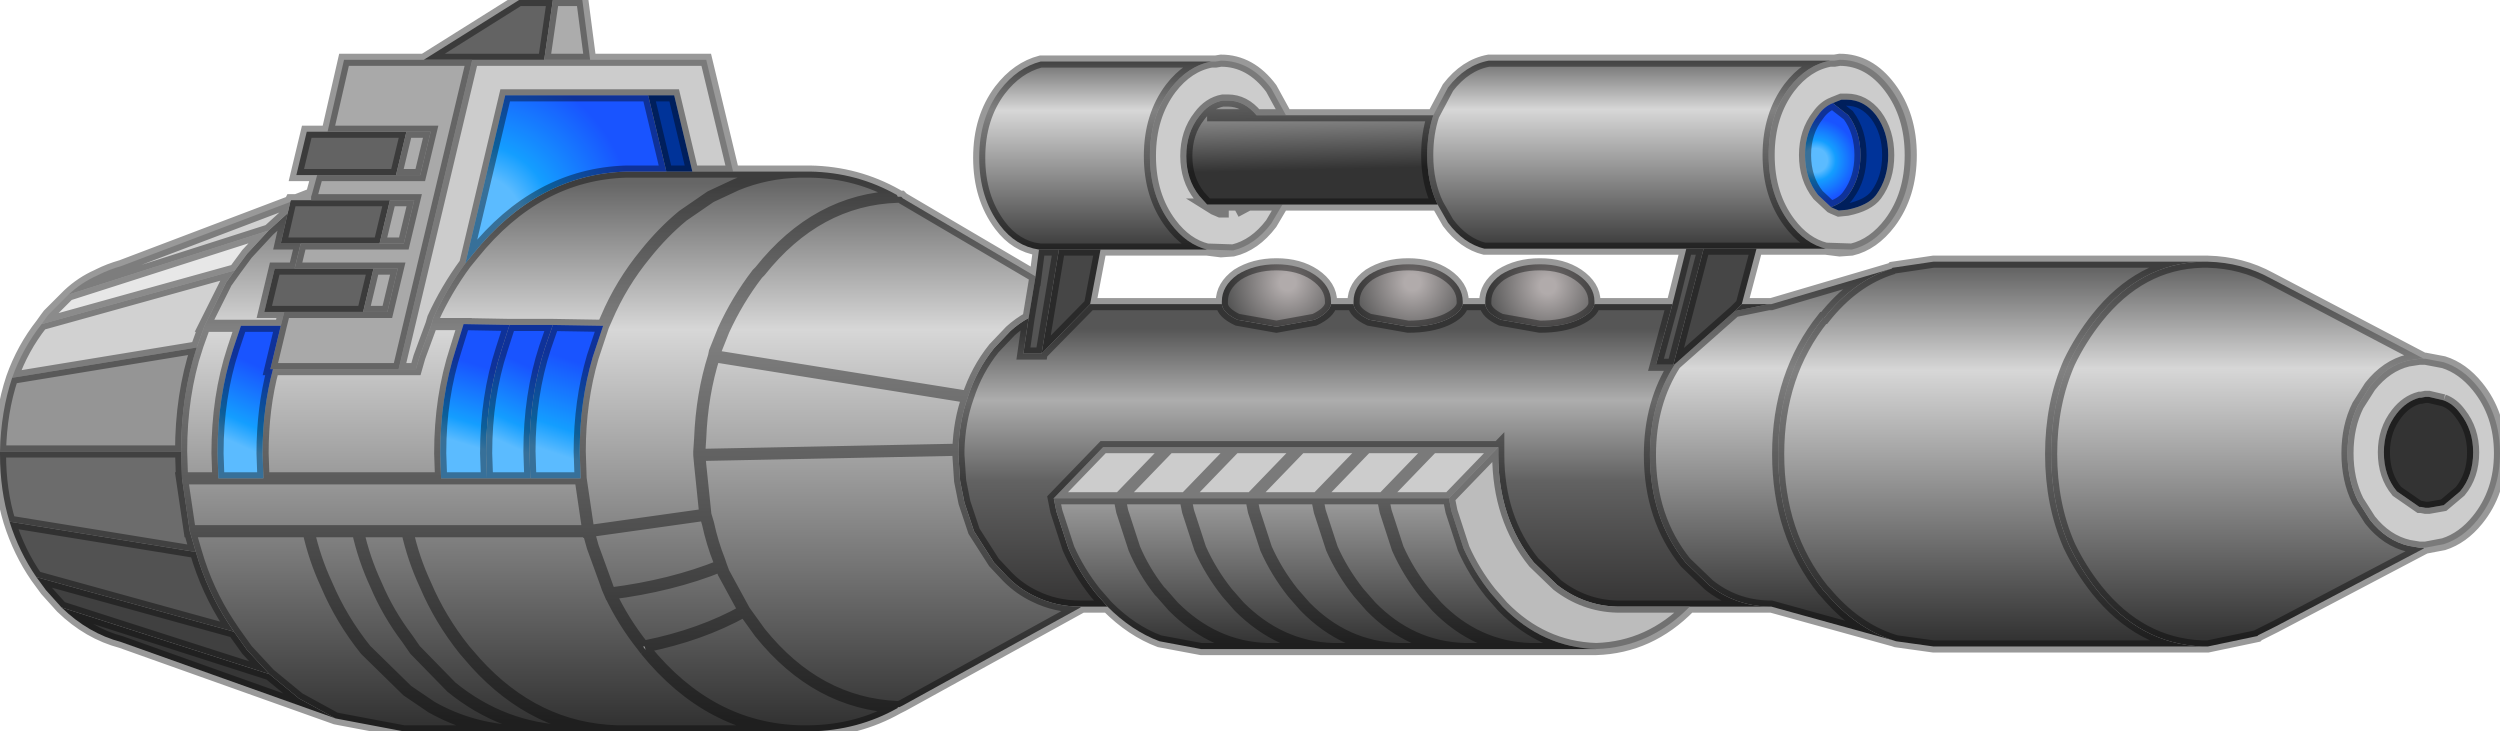 <?xml version="1.0" encoding="UTF-8" standalone="no"?>
<svg xmlns:xlink="http://www.w3.org/1999/xlink" height="42.2px" width="144.25px" xmlns="http://www.w3.org/2000/svg">
  <g transform="matrix(1.0, 0.0, 0.0, 1.0, 0.0, 0.0)">
    <use height="42.2" transform="matrix(1.0, 0.0, 0.0, 1.0, 0.0, 0.0)" width="144.25" xlink:href="#shape0"/>
  </g>
  <defs>
    <g id="shape0" transform="matrix(1.0, 0.0, 0.0, 1.0, 0.0, 0.0)">
      <path d="M127.05 15.1 L127.3 15.1 127.4 15.1 Q129.35 15.15 131.0 16.05 L139.85 20.7 139.6 20.7 138.95 20.8 Q137.7 21.1 136.75 22.3 L136.05 23.4 Q135.45 24.6 135.45 26.15 135.45 27.7 136.05 28.9 L136.75 30.0 Q137.7 31.2 139.0 31.5 L139.6 31.6 139.85 31.6 139.85 31.65 131.3 36.15 130.3 36.65 130.25 36.7 127.4 37.3 127.3 37.3 127.05 37.3 Q123.5 37.15 121.0 34.05 120.05 32.85 119.4 31.5 118.35 29.1 118.35 26.2 118.35 23.3 119.4 20.9 120.05 19.55 121.0 18.35 123.5 15.2 127.05 15.1" fill="url(#gradient0)" fill-rule="evenodd" stroke="none"/>
      <path d="M139.85 20.7 L139.95 20.7 141.0 20.9 Q142.1 21.25 142.95 22.3 144.25 23.9 144.25 26.15 144.25 28.4 142.95 30.0 142.1 31.05 141.0 31.4 L139.95 31.6 139.85 31.6 139.6 31.6 139.0 31.5 Q137.7 31.2 136.75 30.0 L136.05 28.9 Q135.45 27.7 135.45 26.15 135.45 24.6 136.05 23.4 L136.75 22.3 Q137.7 21.1 138.95 20.8 L139.6 20.7 139.85 20.7 M34.05 3.45 L40.75 3.45 42.3 9.9 39.95 9.9 38.9 5.5 37.4 5.5 29.15 5.5 26.85 15.2 Q25.75 16.7 25.0 18.35 L24.9 18.7 24.2 20.6 24.0 21.3 23.0 21.3 27.25 3.45 31.4 3.45 34.05 3.45 M69.9 3.55 L70.15 3.55 70.45 3.5 Q72.15 3.5 73.35 5.1 L74.2 6.65 72.5 6.65 Q71.8 5.8 70.85 5.8 L70.7 5.8 70.55 5.8 Q69.75 5.95 69.2 6.7 68.45 7.65 68.45 9.0 68.45 10.35 69.2 11.3 L69.65 11.8 70.05 12.05 70.4 12.2 70.9 12.2 70.4 12.2 70.05 12.05 69.65 11.8 72.05 11.8 74.0 11.8 73.35 12.9 Q72.4 14.15 71.15 14.45 L69.65 14.4 Q68.45 14.1 67.55 12.9 66.35 11.3 66.35 9.0 66.35 6.7 67.55 5.1 68.55 3.8 69.9 3.55 M105.6 3.5 L105.85 3.5 106.15 3.45 Q107.85 3.45 109.05 5.05 110.25 6.65 110.25 8.95 110.25 11.25 109.05 12.85 108.1 14.1 106.85 14.4 L105.35 14.35 Q104.15 14.05 103.25 12.85 102.05 11.25 102.05 8.95 102.05 6.65 103.25 5.05 104.25 3.75 105.6 3.5 M141.0 23.1 L140.15 22.9 139.95 22.9 139.7 22.95 139.6 22.95 Q138.85 23.15 138.3 23.85 137.55 24.8 137.55 26.1 137.55 27.45 138.3 28.35 L139.6 29.25 139.7 29.25 139.95 29.3 140.15 29.3 141.0 29.15 141.95 28.35 Q142.7 27.45 142.7 26.1 142.7 24.8 141.95 23.85 141.55 23.3 141.0 23.1 M105.65 11.95 L105.75 12.0 106.1 12.15 106.6 12.1 Q107.8 11.85 108.25 11.25 108.95 10.3 108.95 8.95 108.95 7.6 108.25 6.65 107.55 5.75 106.55 5.75 L106.4 5.75 106.25 5.75 105.75 5.95 Q105.25 6.15 104.9 6.65 104.15 7.6 104.15 8.95 104.15 10.3 104.9 11.25 L105.65 11.95 M86.45 25.8 L83.6 28.75 79.8 28.75 76.0 28.75 78.85 25.8 76.0 28.75 72.2 28.75 75.05 25.8 72.2 28.75 68.4 28.75 71.25 25.8 68.4 28.75 64.6 28.75 60.8 28.75 63.65 25.8 67.45 25.8 71.25 25.8 75.05 25.8 78.85 25.8 82.65 25.8 86.45 25.8 M79.8 28.75 L82.65 25.8 79.8 28.75 M71.3 12.2 L72.05 11.8 71.3 12.2 M67.45 25.8 L64.6 28.75 67.45 25.8" fill="#cccccc" fill-rule="evenodd" stroke="none"/>
      <path d="M141.0 23.1 Q141.55 23.3 141.95 23.85 142.7 24.8 142.7 26.1 142.7 27.45 141.95 28.35 L141.0 29.15 140.15 29.3 139.95 29.3 139.7 29.25 139.6 29.25 138.3 28.35 Q137.55 27.45 137.55 26.1 137.55 24.8 138.3 23.85 138.85 23.15 139.6 22.95 L139.7 22.95 139.95 22.9 140.15 22.9 141.0 23.1" fill="#333333" fill-rule="evenodd" stroke="none"/>
      <path d="M127.05 37.3 L111.55 37.3 109.4 37.0 109.25 36.95 Q107.05 36.25 105.3 34.15 L105.2 34.05 Q102.6 30.8 102.6 26.2 102.6 21.6 105.2 18.35 L105.25 18.35 Q106.95 16.2 109.15 15.5 L109.2 15.45 111.55 15.1 127.05 15.1 Q123.5 15.2 121.0 18.35 120.05 19.55 119.4 20.9 118.35 23.3 118.35 26.2 118.35 29.1 119.4 31.5 120.05 32.85 121.0 34.05 123.5 37.15 127.05 37.3" fill="url(#gradient1)" fill-rule="evenodd" stroke="none"/>
      <path d="M109.25 36.95 L102.2 35.0 102.05 35.0 Q100.1 34.95 98.6 33.75 L97.25 32.45 Q95.2 29.9 95.2 26.25 95.2 23.25 96.65 21.0 L100.1 17.95 102.05 17.55 102.2 17.55 109.15 15.5 Q106.95 16.2 105.25 18.35 L105.2 18.35 Q102.6 21.6 102.6 26.2 102.6 30.8 105.2 34.05 L105.3 34.15 Q107.05 36.25 109.25 36.95" fill="url(#gradient2)" fill-rule="evenodd" stroke="none"/>
      <path d="M85.7 17.55 L85.7 17.4 Q85.7 16.5 86.6 15.85 87.55 15.25 88.85 15.25 90.15 15.25 91.05 15.85 92.0 16.5 92.0 17.4 L92.0 17.55 Q91.9 18.05 91.05 18.45 90.15 18.85 88.85 18.85 L86.6 18.45 Q85.75 18.05 85.7 17.55" fill="url(#gradient3)" fill-rule="evenodd" stroke="none"/>
      <path d="M102.05 35.0 L97.5 35.0 93.3 35.0 Q91.4 34.95 89.85 33.75 L88.5 32.45 Q86.45 29.9 86.45 26.25 L86.45 25.8 82.65 25.8 78.85 25.8 75.05 25.8 71.25 25.8 67.45 25.8 63.65 25.8 60.8 28.75 60.95 29.5 61.65 31.65 Q62.25 33.0 63.2 34.2 L63.9 35.0 62.4 35.0 62.35 35.0 Q60.9 35.0 59.7 34.4 58.85 34.0 58.15 33.3 L57.35 32.45 56.2 30.65 55.7 29.15 55.65 29.0 55.4 27.75 55.3 26.25 55.3 25.95 Q55.35 24.3 55.85 22.9 56.35 21.35 57.35 20.1 L58.3 19.1 Q58.8 18.65 59.35 18.35 L59.05 20.4 60.1 20.4 62.9 17.55 70.5 17.55 Q70.55 18.05 71.4 18.45 L73.65 18.85 75.85 18.45 Q76.7 18.05 76.8 17.55 L78.1 17.55 Q78.15 18.05 79.0 18.45 L81.25 18.85 Q82.55 18.85 83.45 18.45 84.3 18.05 84.4 17.55 L85.7 17.55 Q85.75 18.05 86.6 18.45 L88.85 18.85 Q90.15 18.85 91.05 18.45 91.9 18.05 92.0 17.55 L96.5 17.55 95.55 21.05 96.55 21.05 96.65 21.0 Q95.2 23.25 95.2 26.25 95.2 29.9 97.25 32.45 L98.6 33.75 Q100.1 34.95 102.05 35.0 M100.5 17.55 L102.05 17.55 100.1 17.95 100.5 17.55" fill="url(#gradient4)" fill-rule="evenodd" stroke="none"/>
      <path d="M78.1 17.55 L78.1 17.4 Q78.1 16.5 79.0 15.85 79.95 15.25 81.25 15.25 82.55 15.25 83.45 15.85 84.4 16.5 84.4 17.4 L84.4 17.55 Q84.3 18.05 83.45 18.45 82.55 18.85 81.25 18.85 L79.0 18.45 Q78.15 18.05 78.1 17.55" fill="url(#gradient5)" fill-rule="evenodd" stroke="none"/>
      <path d="M97.5 35.0 Q95.2 37.35 92.1 37.45 89.0 37.35 86.7 35.0 L86.0 34.2 Q85.05 33.0 84.45 31.65 L83.75 29.5 83.6 28.75 86.45 25.8 86.45 26.25 Q86.45 29.9 88.5 32.45 L89.85 33.75 Q91.4 34.95 93.3 35.0 L97.5 35.0" fill="#bcbcbc" fill-rule="evenodd" stroke="none"/>
      <path d="M92.1 37.45 L88.3 37.45 84.5 37.45 80.7 37.45 76.9 37.45 73.1 37.45 69.3 37.45 66.9 37.0 Q65.3 36.4 63.9 35.0 L63.2 34.2 Q62.25 33.0 61.65 31.65 L60.95 29.5 60.8 28.75 64.6 28.75 68.4 28.75 72.2 28.75 76.0 28.75 79.8 28.75 79.95 29.5 80.65 31.65 Q81.25 33.0 82.2 34.2 L82.9 35.0 Q85.2 37.35 88.3 37.45 85.2 37.35 82.9 35.0 L82.2 34.2 Q81.25 33.0 80.65 31.65 L79.95 29.5 79.8 28.75 83.6 28.75 83.75 29.5 84.45 31.65 Q85.05 33.0 86.0 34.2 L86.7 35.0 Q89.0 37.35 92.1 37.45 M84.5 37.45 Q81.4 37.35 79.1 35.0 L78.4 34.2 Q77.45 33.0 76.85 31.65 L76.15 29.5 76.0 28.75 76.15 29.5 76.85 31.65 Q77.45 33.0 78.4 34.2 L79.1 35.0 Q81.4 37.35 84.5 37.45 M80.7 37.45 Q77.6 37.35 75.3 35.0 L74.6 34.2 Q73.65 33.0 73.05 31.65 L72.35 29.5 72.2 28.75 72.35 29.5 73.05 31.65 Q73.65 33.0 74.6 34.2 L75.3 35.0 Q77.6 37.35 80.7 37.45 M68.4 28.75 L68.55 29.5 69.25 31.65 Q69.85 33.0 70.8 34.2 L71.5 35.0 Q73.85 37.35 76.9 37.45 73.85 37.35 71.5 35.0 L70.8 34.2 Q69.85 33.0 69.25 31.65 L68.55 29.5 68.4 28.75 M73.1 37.45 Q70.05 37.35 67.7 35.0 L67.0 34.2 66.9 34.1 Q66.0 32.95 65.45 31.65 L64.75 29.5 64.6 28.75 64.75 29.5 65.45 31.65 Q66.0 32.95 66.9 34.1 L67.0 34.2 67.7 35.0 Q70.05 37.35 73.1 37.45" fill="url(#gradient6)" fill-rule="evenodd" stroke="none"/>
      <path d="M62.35 35.05 L52.1 40.7 51.9 40.8 51.8 40.8 Q47.15 40.6 43.85 36.5 L42.95 35.25 Q40.45 36.65 37.2 37.3 40.45 36.65 42.95 35.25 L43.85 36.5 Q47.15 40.6 51.8 40.8 L51.8 40.85 Q49.5 42.15 46.75 42.2 L46.45 42.2 46.15 42.2 35.6 42.2 32.75 42.2 29.9 42.2 23.5 42.2 23.3 42.2 19.6 41.5 19.35 41.45 17.25 40.3 15.55 38.9 14.25 37.5 13.5 36.45 13.2 36.0 Q11.95 34.1 11.3 31.85 L10.95 30.65 10.5 27.6 12.6 27.6 10.5 27.6 10.45 26.05 Q10.45 22.8 11.35 20.05 L11.8 18.8 13.05 16.3 13.55 15.6 14.25 14.65 15.5 13.3 16.6 12.3 16.2 14.05 17.35 14.05 17.0 15.5 15.85 15.5 15.25 18.0 16.4 18.0 16.2 18.8 13.9 18.8 13.45 20.15 Q12.55 22.9 12.55 26.15 L12.6 27.6 15.2 27.6 25.45 27.6 15.2 27.6 15.15 26.15 Q15.15 23.55 15.75 21.3 L23.0 21.3 24.0 21.3 24.2 20.6 24.9 18.7 25.0 18.35 Q25.75 16.7 26.85 15.2 L27.3 14.65 Q31.0 10.05 36.15 9.9 L38.45 9.9 39.95 9.9 42.3 9.9 46.15 9.9 46.45 9.9 46.75 9.9 Q49.45 9.95 51.75 11.25 L51.8 11.35 51.9 11.35 52.0 11.35 52.1 11.45 59.75 15.95 59.35 18.35 Q58.8 18.65 58.3 19.1 L57.35 20.1 Q56.35 21.35 55.85 22.9 55.35 24.3 55.3 25.95 L55.3 26.25 55.4 27.75 55.65 29.0 55.7 29.15 56.2 30.65 57.35 32.45 58.15 33.3 Q58.85 34.0 59.7 34.4 60.9 35.0 62.35 35.0 L62.35 35.05 M51.8 11.35 Q47.15 11.5 43.85 15.65 L43.7 15.8 Q42.55 17.3 41.75 19.05 L41.25 20.3 41.2 20.55 Q40.5 22.75 40.4 25.3 L40.35 26.05 40.35 26.25 40.4 26.8 40.7 29.7 33.95 30.65 33.5 27.6 33.95 30.65 40.7 29.7 40.4 26.8 40.35 26.25 40.35 26.05 40.4 25.3 Q40.5 22.75 41.2 20.55 L41.25 20.3 41.75 19.05 Q42.55 17.3 43.7 15.8 L43.85 15.65 Q47.15 11.5 51.8 11.35 M46.15 9.9 Q44.2 9.95 42.5 10.65 L41.0 11.35 39.4 12.45 Q38.25 13.4 37.25 14.65 35.85 16.35 35.0 18.35 L34.8 18.8 35.0 18.35 Q35.85 16.35 37.25 14.65 38.25 13.4 39.4 12.45 L41.0 11.35 42.5 10.65 Q44.2 9.95 46.15 9.9 M40.7 29.7 L40.85 30.2 Q41.1 31.35 41.5 32.35 L41.6 32.65 Q38.75 33.8 35.2 34.25 L35.05 33.9 35.0 33.75 34.2 31.55 33.95 30.65 34.2 31.55 35.0 33.75 35.05 33.9 35.2 34.25 Q38.75 33.8 41.6 32.65 L41.5 32.35 Q41.1 31.35 40.85 30.2 L40.7 29.7 M55.85 22.9 L41.2 20.55 55.85 22.9 M37.25 37.5 L37.2 37.3 37.1 37.3 37.25 37.5 Q40.95 42.05 46.15 42.2 40.95 42.05 37.25 37.5 M41.6 32.65 L41.75 33.05 42.95 35.25 41.75 33.05 41.6 32.65 M29.4 18.75 L26.75 18.7 26.3 20.15 Q25.4 22.9 25.4 26.15 L25.45 27.6 28.1 27.6 30.6 27.6 33.5 27.6 33.45 26.05 Q33.45 23.15 34.2 20.6 L34.8 18.8 31.9 18.75 29.4 18.75 M33.95 30.65 L23.5 30.65 20.65 30.65 17.8 30.65 10.95 30.65 17.8 30.65 20.65 30.65 23.5 30.65 33.95 30.65 M24.9 18.7 L26.75 18.7 24.9 18.7 M13.9 18.8 L11.8 18.8 13.9 18.8 M17.8 30.65 Q18.15 32.25 18.85 33.75 19.7 35.75 21.1 37.5 L23.5 39.85 24.9 40.8 Q27.2 42.1 29.9 42.2 27.2 42.1 24.9 40.8 L23.5 39.85 21.1 37.5 Q19.7 35.75 18.85 33.75 18.15 32.25 17.8 30.65 M35.6 42.2 Q30.9 42.05 27.45 38.25 L26.8 37.5 Q25.4 35.75 24.55 33.75 23.85 32.25 23.5 30.65 23.85 32.25 24.55 33.75 25.4 35.75 26.8 37.5 L27.45 38.25 Q30.9 42.05 35.6 42.2 M20.65 30.65 Q21.0 32.25 21.7 33.75 22.4 35.4 23.5 36.85 L23.95 37.5 26.05 39.65 Q29.0 42.05 32.75 42.2 29.0 42.05 26.05 39.65 L23.95 37.5 23.5 36.85 Q22.4 35.4 21.7 33.75 21.0 32.25 20.65 30.65 M35.2 34.25 Q35.95 35.85 37.1 37.3 35.95 35.85 35.2 34.25 M40.35 26.25 L55.3 25.95 40.35 26.25" fill="url(#gradient7)" fill-rule="evenodd" stroke="none"/>
      <path d="M70.5 17.55 L70.5 17.4 Q70.5 16.5 71.4 15.85 72.35 15.25 73.65 15.25 74.95 15.25 75.85 15.85 76.8 16.5 76.8 17.4 L76.8 17.55 Q76.7 18.05 75.85 18.45 L73.65 18.85 71.4 18.45 Q70.55 18.05 70.5 17.55" fill="url(#gradient8)" fill-rule="evenodd" stroke="none"/>
      <path d="M16.75 11.65 L16.8 11.55 17.1 11.55 17.7 11.55 17.95 11.55 22.5 11.55 21.9 14.05 17.35 14.05 16.2 14.05 16.6 12.3 16.75 11.65 M18.3 10.1 L17.1 10.1 17.7 7.6 18.9 7.6 23.45 7.6 22.85 10.1 18.3 10.1 M24.45 3.45 L29.95 0.0 31.9 0.0 31.4 3.45 27.25 3.45 24.45 3.45 M17.0 15.5 L21.55 15.5 20.95 18.0 16.4 18.0 15.25 18.0 15.85 15.5 17.0 15.5" fill="#636363" fill-rule="evenodd" stroke="none"/>
      <path d="M31.9 0.0 L33.6 0.0 34.05 3.45 31.4 3.45 31.9 0.0 M23.45 7.6 L24.85 7.6 24.25 10.1 22.85 10.1 23.45 7.6 M22.5 11.55 L23.9 11.55 23.3 14.05 21.9 14.05 22.5 11.55 M21.55 15.5 L22.95 15.5 22.35 18.0 20.95 18.0 21.55 15.5" fill="#acacac" fill-rule="evenodd" stroke="none"/>
      <path d="M18.0 11.2 L18.3 10.1 22.85 10.1 24.25 10.1 24.85 7.6 23.45 7.6 18.9 7.6 19.85 3.45 24.45 3.45 27.25 3.45 23.0 21.3 15.75 21.3 15.6 21.3 16.2 18.8 16.4 18.0 20.95 18.0 22.35 18.0 22.95 15.5 21.55 15.5 17.0 15.5 17.35 14.05 21.9 14.05 23.3 14.05 23.9 11.55 22.5 11.55 17.95 11.55 17.95 11.35 18.0 11.2" fill="#a9a9a9" fill-rule="evenodd" stroke="none"/>
      <path d="M0.7 21.8 Q1.3 20.1 2.4 18.7 L13.55 15.6 13.05 16.3 11.8 18.8 11.35 20.05 0.7 21.8 M3.95 17.0 Q4.7 16.3 5.6 15.9 L5.7 15.85 Q6.3 15.55 7.0 15.35 L16.75 11.65 16.6 12.3 15.5 13.3 3.95 17.0" fill="#d1d1d1" fill-rule="evenodd" stroke="none"/>
      <path d="M2.4 18.7 L2.65 18.35 2.8 18.15 3.95 17.0 15.5 13.3 14.25 14.65 13.55 15.6 2.4 18.7" fill="#e7e7e7" fill-rule="evenodd" stroke="none"/>
      <path d="M0.0 26.05 Q0.05 23.75 0.7 21.8 L11.35 20.05 Q10.45 22.8 10.45 26.05 L0.0 26.05" fill="#959595" fill-rule="evenodd" stroke="none"/>
      <path d="M0.55 30.1 Q0.0 28.3 0.0 26.2 L0.0 26.05 10.45 26.05 10.5 27.6 10.95 30.65 11.3 31.85 0.55 30.1" fill="#6c6c6c" fill-rule="evenodd" stroke="none"/>
      <path d="M2.1 33.3 Q1.1 31.85 0.55 30.1 L11.3 31.85 Q11.95 34.1 13.2 36.0 L13.5 36.45 2.1 33.3" fill="#525252" fill-rule="evenodd" stroke="none"/>
      <path d="M19.35 41.45 L7.0 37.05 Q5.1 36.55 3.55 35.05 L15.55 38.9 17.25 40.3 19.35 41.45" fill="#363636" fill-rule="evenodd" stroke="none"/>
      <path d="M3.55 35.05 L2.65 34.05 2.1 33.3 13.5 36.45 14.25 37.5 15.55 38.9 3.55 35.05" fill="#404040" fill-rule="evenodd" stroke="none"/>
      <path d="M82.7 6.65 L83.55 5.05 Q84.55 3.75 85.9 3.5 L105.6 3.5 Q104.25 3.75 103.25 5.05 102.05 6.65 102.05 8.95 102.05 11.25 103.25 12.85 104.15 14.05 105.35 14.35 L101.35 14.35 98.3 14.35 97.3 14.35 85.65 14.35 Q84.45 14.05 83.55 12.85 L82.95 11.8 Q82.35 10.55 82.35 8.95 82.35 7.7 82.7 6.65" fill="url(#gradient9)" fill-rule="evenodd" stroke="none"/>
      <path d="M74.2 6.65 L82.7 6.65 Q82.35 7.7 82.35 8.95 82.35 10.55 82.95 11.8 L74.0 11.8 72.05 11.8 69.65 11.8 69.2 11.3 Q68.45 10.35 68.45 9.0 68.45 7.65 69.2 6.7 69.75 5.95 70.55 5.8 L70.7 5.8 70.85 5.8 Q71.8 5.8 72.5 6.65 L74.2 6.65 M69.65 6.65 L72.5 6.65 69.65 6.65" fill="url(#gradient10)" fill-rule="evenodd" stroke="none"/>
      <path d="M59.75 15.95 L59.95 14.4 61.1 14.4 60.1 20.4 59.05 20.4 59.35 18.35 59.75 15.95 M96.5 17.55 L97.3 14.35 98.3 14.35 96.55 21.05 95.55 21.05 96.5 17.55" fill="#545454" fill-rule="evenodd" stroke="none"/>
      <path d="M101.35 14.35 L100.5 17.55 100.1 17.95 96.65 21.0 96.55 21.05 98.3 14.35 101.35 14.35 M63.5 14.4 L62.9 17.55 60.1 20.4 61.1 14.4 63.5 14.4" fill="#464646" fill-rule="evenodd" stroke="none"/>
      <path d="M59.95 14.4 Q58.6 14.2 57.7 13.0 56.5 11.4 56.5 9.1 56.5 6.8 57.7 5.2 58.7 3.9 60.05 3.55 L69.9 3.55 Q68.55 3.8 67.55 5.1 66.35 6.7 66.35 9.0 66.35 11.3 67.55 12.9 68.45 14.1 69.65 14.4 L63.5 14.4 61.1 14.4 59.95 14.4" fill="url(#gradient11)" fill-rule="evenodd" stroke="none"/>
      <path d="M31.9 18.75 L34.8 18.8 34.2 20.6 Q33.45 23.15 33.45 26.05 L33.5 27.6 30.6 27.6 30.55 26.05 Q30.55 22.8 31.45 20.05 L31.9 18.75" fill="url(#gradient12)" fill-rule="evenodd" stroke="none"/>
      <path d="M26.75 18.7 L29.4 18.75 28.95 20.15 Q28.05 22.9 28.05 26.15 L28.1 27.6 25.45 27.6 25.4 26.15 Q25.4 22.9 26.3 20.15 L26.75 18.7" fill="url(#gradient13)" fill-rule="evenodd" stroke="none"/>
      <path d="M29.4 18.75 L31.9 18.75 31.45 20.05 Q30.55 22.8 30.55 26.05 L30.6 27.6 28.1 27.6 28.05 26.15 Q28.05 22.9 28.95 20.15 L29.4 18.75" fill="url(#gradient14)" fill-rule="evenodd" stroke="none"/>
      <path d="M16.2 18.8 L15.6 21.3 15.75 21.3 Q15.15 23.55 15.15 26.15 L15.2 27.6 12.6 27.6 12.55 26.15 Q12.55 22.9 13.45 20.15 L13.9 18.8 16.2 18.8" fill="url(#gradient15)" fill-rule="evenodd" stroke="none"/>
      <path d="M105.65 11.95 L104.9 11.25 Q104.15 10.3 104.15 8.95 104.15 7.6 104.9 6.65 105.25 6.15 105.75 5.95 L106.65 6.65 Q107.35 7.6 107.35 8.95 107.35 10.3 106.65 11.25 106.35 11.7 105.65 11.95" fill="url(#gradient16)" fill-rule="evenodd" stroke="none"/>
      <path d="M37.4 5.5 L38.45 9.9 36.15 9.9 Q31.0 10.05 27.3 14.65 L26.85 15.2 29.15 5.5 37.4 5.5" fill="url(#gradient17)" fill-rule="evenodd" stroke="none"/>
      <path d="M105.75 5.95 L106.25 5.75 106.4 5.75 106.55 5.75 Q107.55 5.75 108.25 6.65 108.95 7.6 108.95 8.95 108.95 10.3 108.25 11.25 107.8 11.85 106.6 12.1 L106.1 12.15 105.75 12.0 105.65 11.95 Q106.35 11.7 106.65 11.25 107.35 10.3 107.35 8.95 107.35 7.6 106.65 6.65 L105.75 5.95 M37.4 5.5 L38.9 5.5 39.95 9.9 38.45 9.9 37.4 5.5" fill="#003399" fill-rule="evenodd" stroke="none"/>
      <path d="M127.05 15.1 L127.3 15.1 127.4 15.1 Q129.35 15.15 131.0 16.05 L139.85 20.7 139.95 20.7 141.0 20.9 Q142.1 21.25 142.95 22.3 144.25 23.9 144.25 26.15 144.25 28.4 142.95 30.0 142.1 31.05 141.0 31.4 L139.95 31.6 139.85 31.65 131.3 36.15 130.3 36.65 130.25 36.7 127.4 37.3 127.3 37.3 127.05 37.3 111.55 37.3 109.4 37.0 109.25 36.95 102.2 35.0 102.05 35.0 97.5 35.0 Q95.2 37.35 92.1 37.45 L88.3 37.45 84.5 37.45 80.7 37.45 76.9 37.45 73.1 37.45 69.3 37.45 66.9 37.0 Q65.3 36.4 63.9 35.0 L62.4 35.0 62.35 35.05 52.1 40.7 51.9 40.8 51.8 40.85 Q49.5 42.15 46.75 42.2 L46.45 42.2 46.15 42.2 35.6 42.2 32.75 42.2 29.9 42.2 23.5 42.2 23.3 42.2 19.6 41.5 19.35 41.45 7.0 37.05 Q5.1 36.55 3.55 35.05 L2.65 34.05 2.1 33.3 Q1.1 31.85 0.55 30.1 0.0 28.3 0.0 26.2 L0.0 26.05 Q0.05 23.75 0.7 21.8 1.3 20.1 2.4 18.7 L2.65 18.35 2.8 18.15 3.95 17.0 Q4.7 16.3 5.6 15.9 L5.7 15.85 Q6.3 15.55 7.0 15.35 L16.75 11.65 16.8 11.55 17.1 11.55 18.0 11.2 18.3 10.1 17.1 10.1 17.7 7.6 18.9 7.6 19.85 3.45 24.45 3.45 29.95 0.0 31.9 0.0 33.6 0.0 34.05 3.45 40.75 3.45 42.3 9.9 46.15 9.9 46.45 9.9 46.75 9.9 Q49.45 9.95 51.75 11.25 L51.9 11.35 52.0 11.35 52.1 11.45 59.75 15.95 59.95 14.4 Q58.6 14.2 57.7 13.0 56.5 11.4 56.5 9.1 56.5 6.8 57.7 5.2 58.7 3.9 60.05 3.55 L69.9 3.55 70.15 3.55 70.45 3.5 Q72.15 3.5 73.35 5.1 L74.2 6.65 82.7 6.65 83.55 5.05 Q84.55 3.75 85.9 3.5 L105.6 3.5 105.85 3.5 106.15 3.45 Q107.85 3.45 109.05 5.05 110.25 6.65 110.25 8.95 110.25 11.25 109.05 12.85 108.1 14.1 106.85 14.4 L106.15 14.45 105.35 14.35 101.35 14.35 100.5 17.55 102.05 17.55 102.2 17.55 109.15 15.5 109.2 15.45 111.55 15.1 127.05 15.1 Q123.5 15.2 121.0 18.35 120.05 19.55 119.4 20.9 118.35 23.3 118.35 26.2 118.35 29.1 119.4 31.5 120.05 32.85 121.0 34.05 123.5 37.15 127.05 37.3 M139.85 20.7 L139.6 20.7 138.95 20.8 Q137.7 21.1 136.75 22.3 L136.05 23.4 Q135.45 24.6 135.45 26.15 135.45 27.7 136.05 28.9 L136.75 30.0 Q137.7 31.2 139.0 31.5 L139.6 31.6 139.85 31.6 139.95 31.6 M141.0 23.1 Q141.55 23.3 141.95 23.85 142.7 24.8 142.7 26.1 142.7 27.45 141.95 28.35 L141.0 29.15 140.15 29.3 139.95 29.3 139.7 29.25 139.6 29.25 138.3 28.35 Q137.55 27.45 137.55 26.1 137.55 24.8 138.3 23.85 138.85 23.15 139.6 22.95 L139.7 22.95 139.95 22.9 140.15 22.9 141.0 23.1 M105.75 5.95 L106.25 5.75 106.4 5.75 106.55 5.75 Q107.55 5.75 108.25 6.65 108.95 7.6 108.95 8.95 108.95 10.3 108.25 11.25 107.8 11.85 106.6 12.1 L106.1 12.15 105.75 12.0 105.65 11.95 104.9 11.25 Q104.15 10.3 104.15 8.95 104.15 7.6 104.9 6.65 105.25 6.15 105.75 5.95 L106.65 6.65 Q107.35 7.6 107.35 8.95 107.35 10.3 106.65 11.25 106.35 11.7 105.65 11.95 M105.35 14.35 Q104.15 14.05 103.25 12.85 102.05 11.25 102.05 8.95 102.05 6.65 103.25 5.05 104.25 3.75 105.6 3.5 M109.15 15.5 Q106.95 16.2 105.25 18.35 L105.2 18.35 Q102.6 21.6 102.6 26.2 102.6 30.8 105.2 34.05 L105.3 34.15 Q107.05 36.25 109.25 36.95 M106.85 14.4 L105.35 14.35 M82.95 11.8 Q82.35 10.55 82.35 8.95 82.35 7.7 82.7 6.65 M92.0 17.55 L92.0 17.4 Q92.0 16.5 91.05 15.85 90.15 15.25 88.85 15.25 87.55 15.25 86.6 15.85 85.7 16.5 85.7 17.4 L85.7 17.55 Q85.75 18.05 86.6 18.45 L88.85 18.85 Q90.15 18.85 91.05 18.45 91.9 18.05 92.0 17.55 L96.5 17.55 97.3 14.35 85.65 14.35 Q84.45 14.05 83.55 12.85 L82.95 11.8 74.0 11.8 73.35 12.9 Q72.4 14.15 71.15 14.45 L70.45 14.5 69.65 14.4 63.5 14.4 62.9 17.55 70.5 17.55 70.5 17.4 Q70.5 16.5 71.4 15.85 72.35 15.25 73.65 15.25 74.95 15.25 75.85 15.85 76.8 16.5 76.8 17.4 L76.8 17.55 78.1 17.55 78.1 17.4 Q78.1 16.5 79.0 15.85 79.95 15.25 81.25 15.25 82.55 15.25 83.45 15.85 84.4 16.5 84.4 17.4 L84.4 17.55 85.7 17.55 M84.4 17.55 Q84.3 18.05 83.45 18.45 82.55 18.85 81.25 18.85 L79.0 18.45 Q78.15 18.05 78.1 17.55 M98.3 14.35 L97.3 14.35 M100.5 17.55 L100.1 17.95 102.05 17.55 M96.65 21.0 L96.55 21.05 95.55 21.05 96.5 17.55 M98.3 14.35 L96.55 21.05 M100.1 17.95 L96.65 21.0 Q95.2 23.25 95.2 26.25 95.2 29.9 97.25 32.45 L98.6 33.75 Q100.1 34.95 102.05 35.0 M97.5 35.0 L93.3 35.0 Q91.4 34.95 89.85 33.75 L88.5 32.45 Q86.45 29.9 86.45 26.25 L86.45 25.8 83.6 28.75 83.75 29.5 84.45 31.65 Q85.05 33.0 86.0 34.2 L86.7 35.0 Q89.0 37.35 92.1 37.45 M88.3 37.45 Q85.2 37.35 82.9 35.0 L82.2 34.2 Q81.25 33.0 80.65 31.65 L79.95 29.5 79.8 28.75 76.0 28.75 76.15 29.5 76.85 31.65 Q77.45 33.0 78.4 34.2 L79.1 35.0 Q81.4 37.35 84.5 37.45 M86.45 25.8 L82.65 25.8 79.8 28.75 83.6 28.75 M101.35 14.35 L98.3 14.35 M74.0 11.8 L72.05 11.8 71.3 12.2 M74.2 6.65 L72.5 6.65 69.65 6.65 M69.65 11.8 L69.2 11.3 Q68.45 10.35 68.45 9.0 68.45 7.65 69.2 6.7 69.75 5.95 70.55 5.8 L70.7 5.8 70.85 5.8 Q71.8 5.8 72.5 6.65 M69.65 14.4 Q68.45 14.1 67.55 12.9 66.35 11.3 66.35 9.0 66.35 6.7 67.55 5.1 68.55 3.8 69.9 3.55 M70.9 12.2 L70.4 12.2 70.05 12.05 69.65 11.8 72.05 11.8 M61.1 14.4 L63.5 14.4 M70.5 17.55 Q70.55 18.05 71.4 18.45 L73.65 18.85 75.85 18.45 Q76.7 18.05 76.8 17.55 M71.15 14.45 L69.65 14.4 M51.8 11.35 L51.9 11.35 M34.8 18.8 L35.0 18.35 Q35.85 16.35 37.25 14.65 38.25 13.4 39.4 12.45 L41.0 11.35 42.5 10.65 Q44.2 9.95 46.15 9.9 M33.5 27.6 L33.95 30.65 40.7 29.7 40.4 26.8 40.35 26.25 40.35 26.05 40.4 25.3 Q40.5 22.75 41.2 20.55 L41.25 20.3 41.75 19.05 Q42.55 17.3 43.7 15.8 L43.85 15.65 Q47.15 11.5 51.8 11.35 M59.75 15.95 L59.35 18.35 59.05 20.4 60.1 20.4 61.1 14.4 59.95 14.4 M59.35 18.35 Q58.8 18.65 58.3 19.1 L57.35 20.1 Q56.35 21.35 55.85 22.9 55.35 24.3 55.3 25.95 L55.3 26.25 55.4 27.75 55.65 29.0 55.7 29.15 56.2 30.65 57.35 32.45 58.15 33.3 Q58.85 34.0 59.7 34.4 60.9 35.0 62.35 35.0 L62.4 35.0 M41.2 20.55 L55.85 22.9 M33.95 30.65 L34.2 31.55 35.0 33.75 35.05 33.9 35.2 34.25 Q38.75 33.8 41.6 32.65 L41.5 32.35 Q41.1 31.35 40.85 30.2 L40.7 29.7 M51.8 40.8 Q47.15 40.6 43.85 36.5 L42.95 35.25 Q40.45 36.65 37.2 37.3 L37.1 37.3 Q35.95 35.85 35.2 34.25 M37.25 37.5 Q40.95 42.05 46.15 42.2 M42.95 35.25 L41.75 33.05 41.6 32.65 M51.8 40.8 L51.9 40.8 M78.85 25.8 L76.0 28.75 72.2 28.75 72.35 29.5 73.05 31.65 Q73.65 33.0 74.6 34.2 L75.3 35.0 Q77.6 37.35 80.7 37.45 M72.2 28.75 L75.05 25.8 71.25 25.8 68.4 28.75 72.2 28.75 M78.85 25.8 L75.05 25.8 M76.9 37.45 Q73.85 37.35 71.5 35.0 L70.8 34.2 Q69.85 33.0 69.25 31.65 L68.55 29.5 68.4 28.75 64.6 28.75 64.75 29.5 65.45 31.65 Q66.0 32.95 66.9 34.1 L67.0 34.2 67.7 35.0 Q70.05 37.35 73.1 37.45 M60.8 28.75 L64.6 28.75 67.45 25.8 63.65 25.8 60.8 28.75 60.95 29.5 61.65 31.65 Q62.25 33.0 63.2 34.2 L63.9 35.0 M71.25 25.8 L67.45 25.8 M62.9 17.55 L60.1 20.4 M39.95 9.9 L38.9 5.5 37.4 5.5 38.45 9.9 39.95 9.9 42.3 9.9 M31.4 3.45 L31.9 0.0 M34.05 3.45 L31.4 3.45 27.25 3.45 23.0 21.3 24.0 21.3 24.2 20.6 24.9 18.7 25.0 18.35 Q25.75 16.7 26.85 15.2 L29.15 5.5 37.4 5.5 M26.85 15.2 L27.3 14.65 Q31.0 10.05 36.15 9.9 L38.45 9.9 M23.45 7.6 L24.85 7.6 24.25 10.1 22.85 10.1 18.3 10.1 M22.5 11.55 L23.9 11.55 23.3 14.05 21.9 14.05 17.35 14.05 17.0 15.5 21.55 15.5 22.95 15.5 22.35 18.0 20.95 18.0 16.4 18.0 16.2 18.8 15.6 21.3 15.75 21.3 23.0 21.3 M22.85 10.1 L23.45 7.6 18.9 7.6 M24.45 3.45 L27.25 3.45 M20.95 18.0 L21.55 15.5 M26.75 18.7 L29.4 18.75 31.9 18.75 34.8 18.8 34.2 20.6 Q33.45 23.15 33.45 26.05 L33.5 27.6 30.6 27.6 28.1 27.6 25.45 27.6 15.2 27.6 12.6 27.6 10.5 27.6 10.95 30.65 17.8 30.65 20.65 30.65 23.5 30.65 33.95 30.65 M25.45 27.6 L25.4 26.15 Q25.4 22.9 26.3 20.15 L26.75 18.7 24.9 18.7 M28.1 27.6 L28.05 26.15 Q28.05 22.9 28.95 20.15 L29.4 18.75 M30.6 27.6 L30.55 26.05 Q30.55 22.8 31.45 20.05 L31.9 18.75 M22.5 11.55 L21.9 14.05 M16.6 12.3 L16.75 11.65 M17.1 11.55 L17.7 11.55 17.95 11.35 18.0 11.2 M17.95 11.55 L17.95 11.35 M17.7 11.55 L17.95 11.55 22.5 11.55 M17.35 14.05 L16.2 14.05 16.6 12.3 15.5 13.3 14.25 14.65 13.55 15.6 13.05 16.3 11.8 18.8 13.9 18.8 16.2 18.8 M17.0 15.5 L15.85 15.5 15.25 18.0 16.4 18.0 M11.35 20.05 L11.8 18.8 M12.6 27.6 L12.55 26.15 Q12.55 22.9 13.45 20.15 L13.9 18.8 M3.95 17.0 L15.5 13.3 M0.7 21.8 L11.35 20.05 Q10.45 22.8 10.45 26.05 L10.5 27.6 M13.55 15.6 L2.4 18.7 M11.3 31.85 Q11.95 34.1 13.2 36.0 L13.5 36.45 14.25 37.5 15.55 38.9 17.25 40.3 19.35 41.45 M15.2 27.6 L15.15 26.15 Q15.15 23.55 15.75 21.3 M29.9 42.2 Q27.2 42.1 24.9 40.8 L23.5 39.85 21.1 37.5 Q19.7 35.75 18.85 33.75 18.15 32.25 17.8 30.65 M10.95 30.65 L11.3 31.85 0.55 30.1 M13.5 36.45 L2.1 33.3 M3.55 35.05 L15.55 38.9 M0.0 26.05 L10.45 26.05 M32.75 42.2 Q29.0 42.05 26.05 39.65 L23.95 37.5 23.5 36.85 Q22.4 35.4 21.7 33.75 21.0 32.25 20.65 30.65 M23.5 30.65 Q23.85 32.25 24.55 33.75 25.4 35.75 26.8 37.5 L27.45 38.25 Q30.9 42.05 35.6 42.2 M37.25 37.5 L37.1 37.3 M55.3 25.95 L40.35 26.25 M82.65 25.8 L78.85 25.8" fill="none" stroke-width="0.7" stroke="#000000" stroke-opacity="0.4"/>
    </g>
    <linearGradient gradientTransform="matrix(0.0, -0.013, 0.013, 0.0, 129.1, 26.15)" gradientUnits="userSpaceOnUse" id="gradient0" spreadMethod="pad" x1="-819.2" x2="819.2">
      <stop offset="0.0" stop-color="#333333"/>
      <stop offset="0.729" stop-color="#d7d7d7"/>
      <stop offset="1.0" stop-color="#666666"/>
    </linearGradient>
    <linearGradient gradientTransform="matrix(0.0, -0.013, 0.015, 0.0, 114.85, 26.25)" gradientUnits="userSpaceOnUse" id="gradient1" spreadMethod="pad" x1="-819.2" x2="819.2">
      <stop offset="0.0" stop-color="#333333"/>
      <stop offset="0.729" stop-color="#d7d7d7"/>
      <stop offset="1.0" stop-color="#666666"/>
    </linearGradient>
    <linearGradient gradientTransform="matrix(0.0, -0.012, 0.009, 0.0, 102.25, 25.75)" gradientUnits="userSpaceOnUse" id="gradient2" spreadMethod="pad" x1="-819.2" x2="819.2">
      <stop offset="0.0" stop-color="#333333"/>
      <stop offset="0.729" stop-color="#d7d7d7"/>
      <stop offset="1.0" stop-color="#666666"/>
    </linearGradient>
    <radialGradient cx="0" cy="0" gradientTransform="matrix(0.005, 0.0, 0.0, 0.005, 89.3, 16.5)" gradientUnits="userSpaceOnUse" id="gradient3" r="819.2" spreadMethod="pad">
      <stop offset="0.114" stop-color="#b1abab"/>
      <stop offset="0.875" stop-color="#565656"/>
    </radialGradient>
    <linearGradient gradientTransform="matrix(0.0, -0.011, 0.029, 0.0, 78.65, 26.3)" gradientUnits="userSpaceOnUse" id="gradient4" spreadMethod="pad" x1="-819.2" x2="819.2">
      <stop offset="0.0" stop-color="#333232"/>
      <stop offset="0.42" stop-color="#626262"/>
      <stop offset="0.678" stop-color="#adadad"/>
      <stop offset="0.906" stop-color="#565656"/>
    </linearGradient>
    <radialGradient cx="0" cy="0" gradientTransform="matrix(0.005, 0.0, 0.0, 0.005, 81.5, 16.3)" gradientUnits="userSpaceOnUse" id="gradient5" r="819.2" spreadMethod="pad">
      <stop offset="0.114" stop-color="#b1abab"/>
      <stop offset="0.875" stop-color="#565656"/>
    </radialGradient>
    <linearGradient gradientTransform="matrix(0.0, -0.005, 0.019, 0.0, 76.45, 33.1)" gradientUnits="userSpaceOnUse" id="gradient6" spreadMethod="pad" x1="-819.2" x2="819.2">
      <stop offset="0.0" stop-color="#333333"/>
      <stop offset="1.0" stop-color="#999999"/>
    </linearGradient>
    <linearGradient gradientTransform="matrix(0.0, -0.019, 0.032, 0.0, 36.4, 26.15)" gradientUnits="userSpaceOnUse" id="gradient7" spreadMethod="pad" x1="-819.2" x2="819.2">
      <stop offset="0.0" stop-color="#333333"/>
      <stop offset="0.729" stop-color="#d7d7d7"/>
      <stop offset="1.0" stop-color="#666666"/>
    </linearGradient>
    <radialGradient cx="0" cy="0" gradientTransform="matrix(0.005, 0.0, 0.0, 0.005, 74.3, 16.3)" gradientUnits="userSpaceOnUse" id="gradient8" r="819.2" spreadMethod="pad">
      <stop offset="0.114" stop-color="#b1abab"/>
      <stop offset="0.875" stop-color="#565656"/>
    </radialGradient>
    <linearGradient gradientTransform="matrix(0.0, -0.007, 0.014, 0.0, 93.95, 8.95)" gradientUnits="userSpaceOnUse" id="gradient9" spreadMethod="pad" x1="-819.2" x2="819.2">
      <stop offset="0.0" stop-color="#333333"/>
      <stop offset="0.729" stop-color="#d7d7d7"/>
      <stop offset="1.0" stop-color="#666666"/>
    </linearGradient>
    <linearGradient gradientTransform="matrix(-1.0E-4, -0.005, 0.009, -2.0E-4, 75.55, 5.7)" gradientUnits="userSpaceOnUse" id="gradient10" spreadMethod="pad" x1="-819.2" x2="819.2">
      <stop offset="0.0" stop-color="#333333"/>
      <stop offset="0.729" stop-color="#d7d7d7"/>
      <stop offset="1.0" stop-color="#666666"/>
    </linearGradient>
    <linearGradient gradientTransform="matrix(0.0, -0.007, 0.008, 0.0, 63.2, 9.0)" gradientUnits="userSpaceOnUse" id="gradient11" spreadMethod="pad" x1="-819.2" x2="819.2">
      <stop offset="0.0" stop-color="#333333"/>
      <stop offset="0.729" stop-color="#d7d7d7"/>
      <stop offset="1.0" stop-color="#666666"/>
    </linearGradient>
    <linearGradient gradientTransform="matrix(0.002, -0.006, 0.003, 0.001, 32.6, 23.2)" gradientUnits="userSpaceOnUse" id="gradient12" spreadMethod="pad" x1="-819.2" x2="819.2">
      <stop offset="0.212" stop-color="#5bbbff"/>
      <stop offset="0.357" stop-color="#149eff"/>
      <stop offset="0.733" stop-color="#1954ff"/>
    </linearGradient>
    <linearGradient gradientTransform="matrix(0.002, -0.005, 0.003, 9.0E-4, 27.4, 23.15)" gradientUnits="userSpaceOnUse" id="gradient13" spreadMethod="pad" x1="-819.2" x2="819.2">
      <stop offset="0.212" stop-color="#5bbbff"/>
      <stop offset="0.357" stop-color="#149eff"/>
      <stop offset="0.733" stop-color="#1954ff"/>
    </linearGradient>
    <linearGradient gradientTransform="matrix(0.002, -0.005, 0.002, 9.0E-4, 29.95, 23.15)" gradientUnits="userSpaceOnUse" id="gradient14" spreadMethod="pad" x1="-819.2" x2="819.2">
      <stop offset="0.212" stop-color="#5bbbff"/>
      <stop offset="0.357" stop-color="#149eff"/>
      <stop offset="0.733" stop-color="#1954ff"/>
    </linearGradient>
    <linearGradient gradientTransform="matrix(0.002, -0.005, 0.002, 9.0E-4, 14.5, 23.2)" gradientUnits="userSpaceOnUse" id="gradient15" spreadMethod="pad" x1="-819.2" x2="819.2">
      <stop offset="0.212" stop-color="#5bbbff"/>
      <stop offset="0.357" stop-color="#149eff"/>
      <stop offset="0.733" stop-color="#1954ff"/>
    </linearGradient>
    <radialGradient cx="0" cy="0" gradientTransform="matrix(0.004, 0.0, 0.0, 0.004, 104.75, 9.25)" gradientUnits="userSpaceOnUse" id="gradient16" r="819.2" spreadMethod="pad">
      <stop offset="0.212" stop-color="#5bbbff"/>
      <stop offset="0.357" stop-color="#149eff"/>
      <stop offset="0.733" stop-color="#1954ff"/>
    </radialGradient>
    <radialGradient cx="0" cy="0" gradientTransform="matrix(0.015, 0.0, 0.0, 0.015, 27.5, 12.75)" gradientUnits="userSpaceOnUse" id="gradient17" r="819.2" spreadMethod="pad">
      <stop offset="0.212" stop-color="#5bbbff"/>
      <stop offset="0.357" stop-color="#149eff"/>
      <stop offset="0.733" stop-color="#1954ff"/>
    </radialGradient>
  </defs>
</svg>
